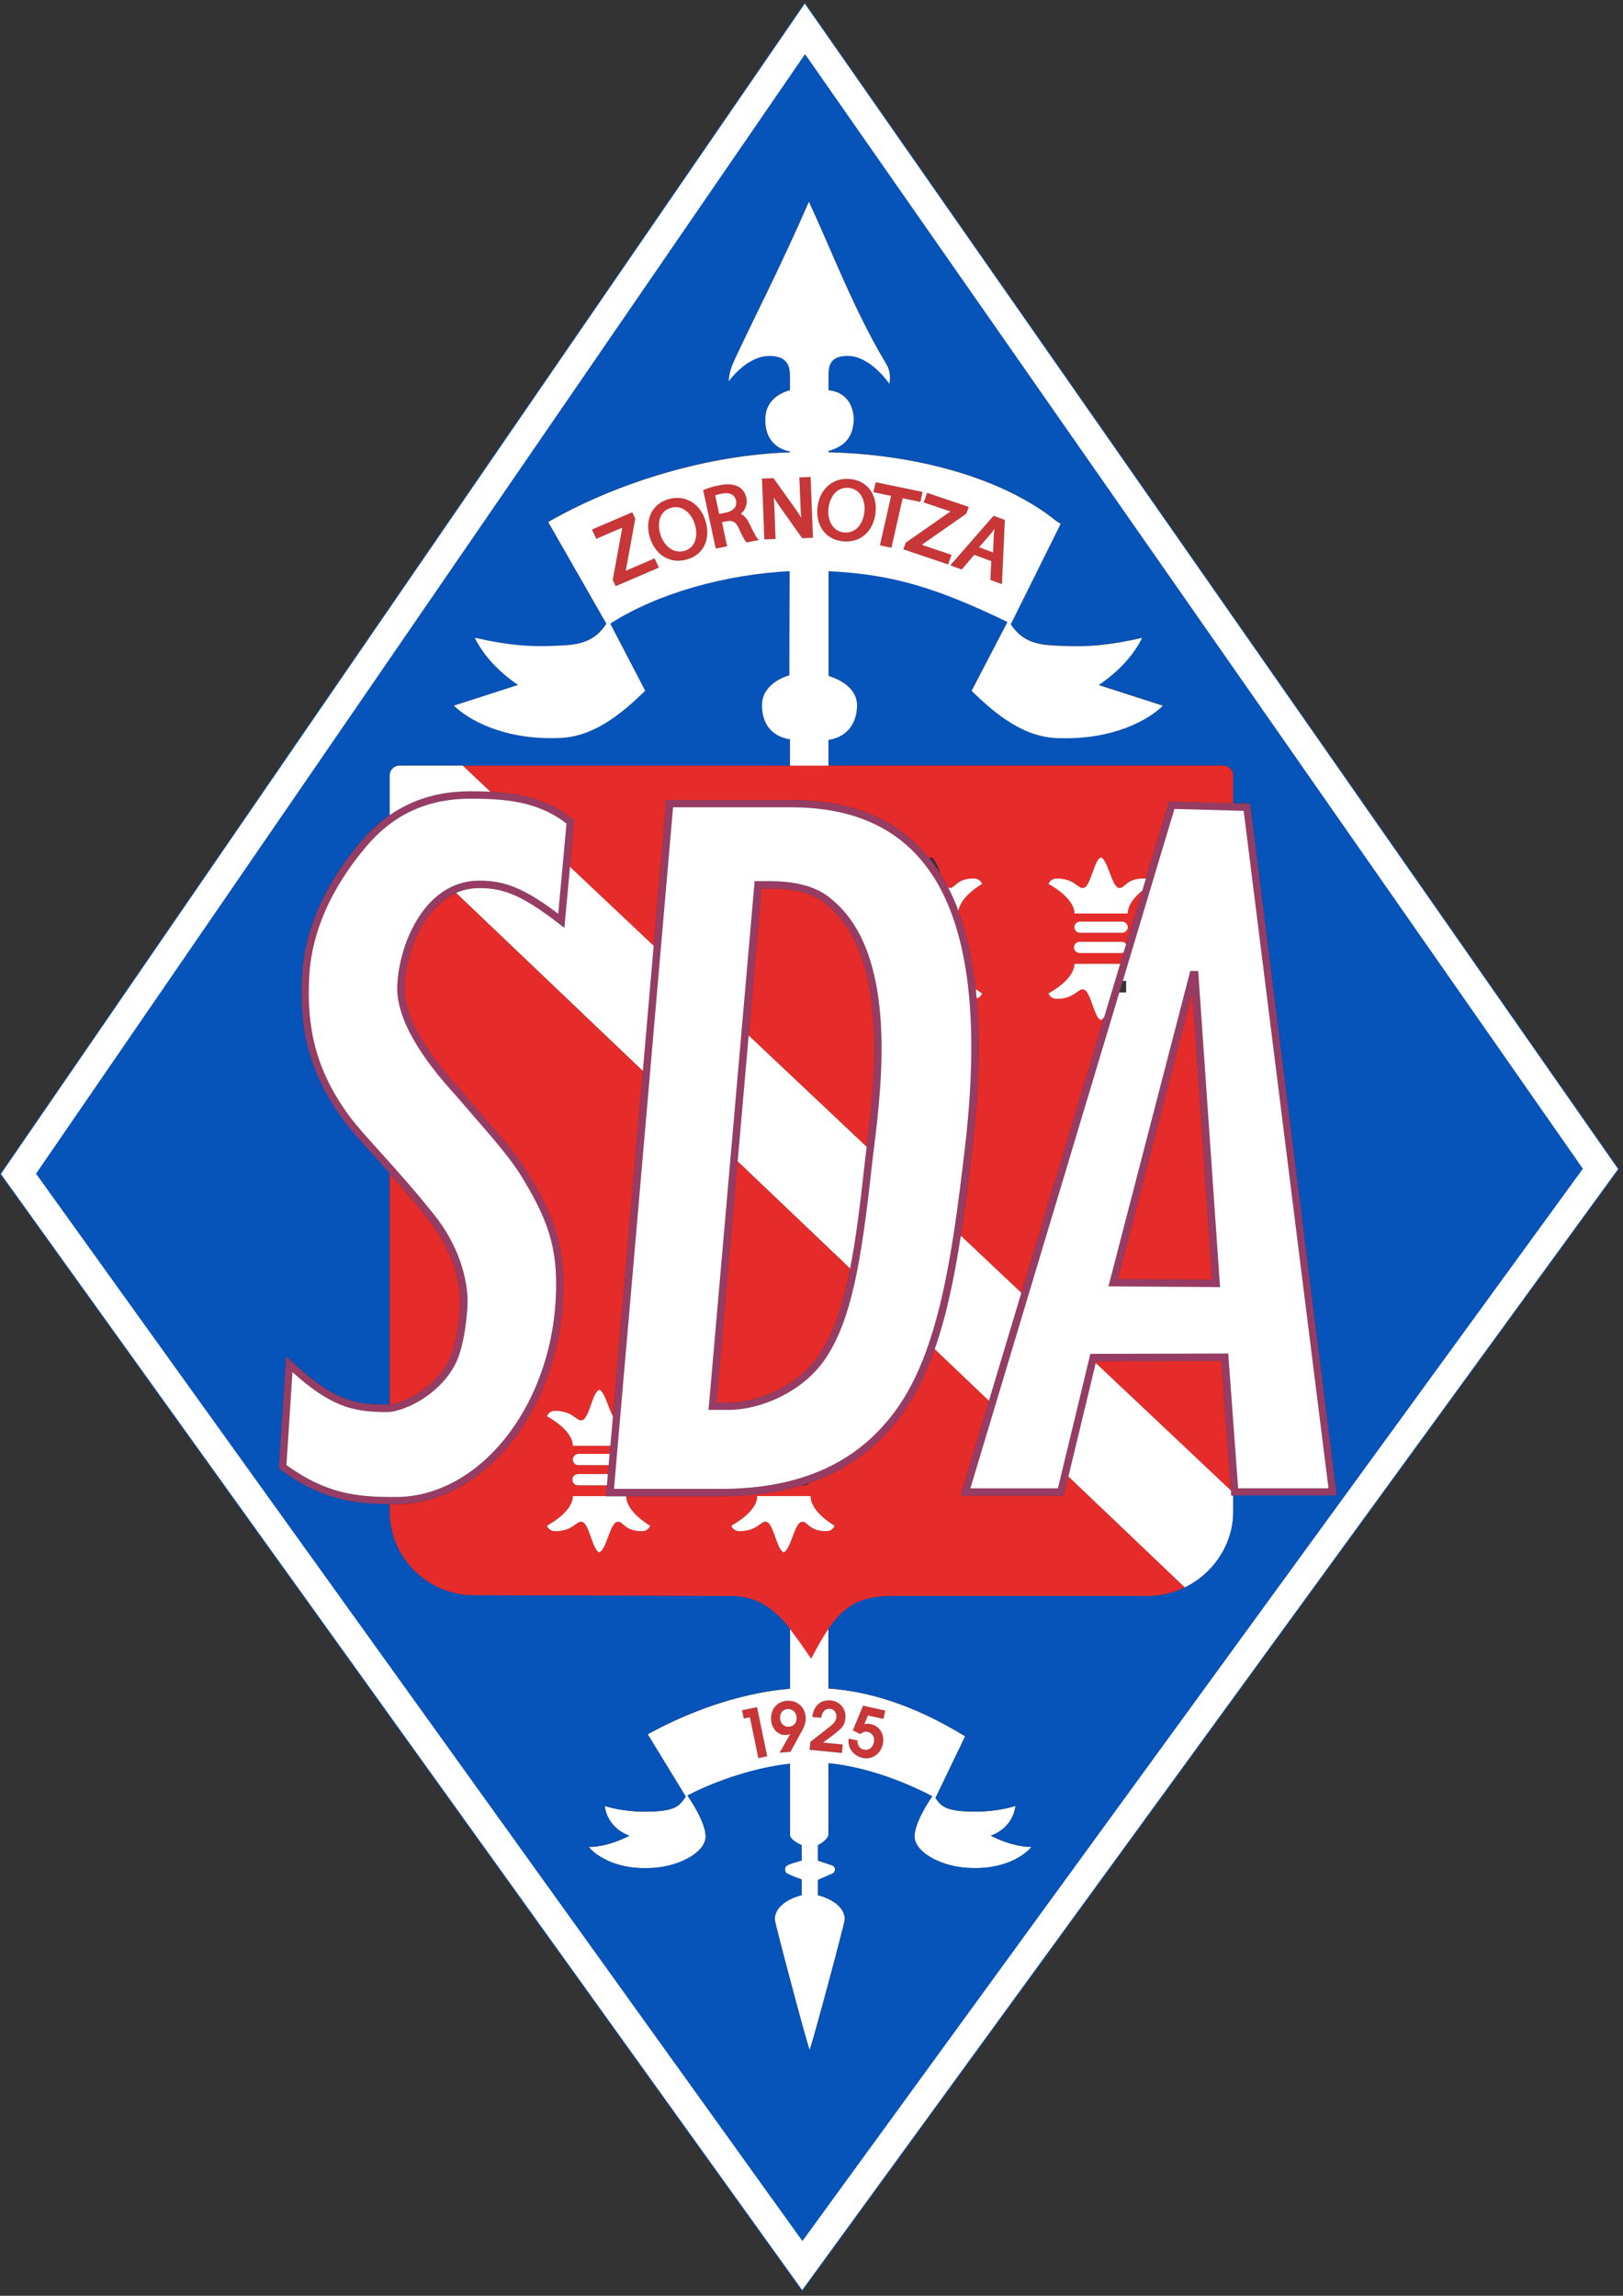 <?xml version="1.0" encoding="UTF-8"?>
<svg id="Livello_2" data-name="Livello 2" xmlns="http://www.w3.org/2000/svg" xmlns:xlink="http://www.w3.org/1999/xlink" viewBox="0 0 349.92 494.88">
  <rect x="0" y="0" width="349.92" height="494.88" fill="#333333" stroke="none"/>
  <defs>
    <style>
      .cls-1 {
        fill: #0653b9;
      }

      .cls-1, .cls-2, .cls-3, .cls-4, .cls-5, .cls-6 {
        stroke-width: 0px;
      }

      .cls-1, .cls-3, .cls-4, .cls-5, .cls-6 {
        fill-rule: evenodd;
      }

      .cls-7 {
        stroke: #0653b9;
      }

      .cls-7, .cls-2, .cls-8 {
        fill: none;
      }

      .cls-7, .cls-8 {
        stroke-width: .16px;
      }

      .cls-3 {
        fill: #963c65;
      }

      .cls-4 {
        fill: #fff;
      }

      .cls-9 {
        clip-path: url(#clippath);
      }

      .cls-5 {
        fill: #c83637;
      }

      .cls-6 {
        fill: #e52c2a;
      }

      .cls-8 {
        stroke: #1b1918;
      }
    </style>
    <clipPath id="clippath">
      <rect class="cls-2" width="349.92" height="494.88"/>
    </clipPath>
  </defs>
  <g id="Livello_1-2" data-name="Livello 1">
    <g>
      <path class="cls-4" d="m176.14,4.41l171.52,245.74,1.3,1.85-1.33,1.83-172.09,236.39-2.59,3.55-2.56-3.56L1.41,254.89l-1.31-1.82,1.26-1.83L170.91,4.44l2.6-3.79,2.63,3.77Zm165.02,247.52L173.57,11.81,7.87,253l165.13,229.94,168.17-231.01Z"/>
      <g class="cls-9">
        <path class="cls-7" d="m176.14,4.41l171.52,245.74,1.3,1.85-1.33,1.83-172.09,236.4-2.59,3.55-2.56-3.56L1.41,254.89l-1.31-1.82,1.26-1.83L170.91,4.44l2.6-3.79,2.63,3.77Zm165.02,247.52L173.57,11.81,7.87,253l165.13,229.94,168.17-231.01Z"/>
      </g>
      <path class="cls-8" d="m130.73,134.42c-2.88,4.62-7.17,4.62-11.29,4.79-5.16.21-9.7-.07-17.1-1.74,1.98,3.94,5.13,7.29,9.35,10.18l-13.82,4.45c2.89,2.9,10.46,7.34,22.16,7,7.5,0,13.62-4.85,19.08-10.21l-7.54-14.46c10.27-6.58,24.81-10.59,38.68-11.31l-.07,22.45c-3.59,1.09-5.9,3.43-5.9,6.41,0,3.43,1.55,6.67,6.04,7.39v5.68s8.3,0,8.3,0v-5.55c4.49-.72,6.16-4.09,6.16-7.52,0-2.97-2.56-5.19-6.14-6.28v-22.57c14.2.67,23.7,3.8,38.57,10.94l-7.73,14.84c5.46,5.36,11.58,10.21,19.08,10.21,11.7.34,19.27-4.1,22.16-7l-13.82-4.45c4.23-2.89,7.38-6.24,9.36-10.18-7.41,1.68-11.94,1.96-17.11,1.74-4.15-.17-8.46-.16-11.34-4.87l.18.09,10.71-21.57-.87-.5c-11.66-9.44-30.42-14.44-49.2-14.89v-.28c2.93-.84,5.3-2.47,5.44-6.75-.05-3.67-2.12-6.04-5.44-6.35v-2.7c0-2.05-.09-4.7,4.13-4.7,4.95,0,8.96,5.98,8.96,5.98,0,0,.65-2.12-.67-4.3-6.97-11.57-11.85-24.68-16.66-34.92-5.93,13.76-12.82,27.05-16.24,34.57-1.01,2.22-1.05,4.16-1.05,4.16,0,0,3.84-5.48,8.78-5.48,4.22,0,4.44,2.56,4.44,4.62v2.76c-2.92.73-5.36,2.82-5.32,6.36-.04,3.89,2.09,6.22,5.32,6.84v.19c-17.62.54-37.18,6.43-52.15,15.03l12.56,21.94Zm-.35,254.87s3.47,1.25,8.74,1.24c6.95,0,7.43-1.47,8.76-3.29l-.05.03-8.2-13.42c10.97-6.02,21.89-9.12,30.7-9.82v-18.79h8.31s0,18.75,0,18.75c8.1.56,17.88,3.21,29.48,10.3l-6.4,13.31c1.17,1.65,2.02,2.93,8.5,2.93,5.27,0,8.74-1.24,8.74-1.24-.62,5.04-5.3,6.43-5.3,6.43,0,0,4.36,2.42,8.77,2.42,0,0-4.06,5.39-14.5,4.48-5.31-.47-10.73-3.37-10.73-6.74,0-2.9,2.98-7.45,3.81-8.65-4.43-2.3-13.16-6.22-22.36-7.11v15.28c0,.93-1.34,1.93-2.29,2.38v3.3l3.14,1.06c.33.11.57.46.55.93-.01.38-.26.7-.55.83-1.1.47-2.09.92-3.14,1.38v3.27c2.69.67,5.81,2.4,5.81,5.21,0,.79-6.79,26.08-7.59,28.2-.8-2.12-7.53-27.42-7.53-28.2,0-2.81,3.12-4.54,5.8-5.21v-3.38c-1.05-.38-2.27-.82-3.14-1.28-.31-.16-.45-.59-.45-.94,0-.31.18-.67.45-.81.98-.51,2.1-.75,3.14-1.06v-3.3c-.96-.45-2.51-1.28-2.51-2.21v-15.35c-9.29,1.04-17.9,4.65-22.1,6.85.62.89,3.92,5.77,3.92,8.82,0,3.37-5.42,6.27-10.73,6.74-10.44.91-14.5-4.48-14.5-4.48,4.41,0,8.77-2.42,8.77-2.42,0,0-4.68-1.39-5.3-6.43h0Z"/>
      <path class="cls-5" d="m134.19,113.72l-5.61,2.41-.94-1.98,8.67-3.72.65,1.38-2.05,11.23,6.21-2.67.94,1.98-9.31,4-.64-1.34,2.07-11.28Zm13.74,6.91c-3.72.98-6.79-1.29-7.83-4.83-1.07-3.65.35-7.24,4.18-8.25,3.74-.98,6.8,1.23,7.85,4.81,1.09,3.71-.3,7.24-4.17,8.26h-.03Zm-.51-2.09c2.48-.66,2.85-3.27,2.21-5.42-.63-2.13-2.43-4.11-4.84-3.48-2.5.66-2.86,3.27-2.23,5.45.62,2.11,2.46,4.09,4.82,3.46h.03Zm12.29-7.77c.84.4,1.43,1.19,1.85,2.05.32.66.64,1.33.98,1.99.17.32.39.76.62,1.04l.45.55-2.61.52-.16-.17c-.5-.54-1.2-2.13-1.51-2.82-.58-1.27-1.16-1.82-2.57-1.6l-1.1.21,1.12,5.21-2.46.48-2.71-12.59.33-.14c.97-.4,2.1-.7,3.13-.9,1.37-.27,2.9-.38,4.16.32.89.5,1.47,1.38,1.69,2.37.29,1.37-.22,2.62-1.22,3.48h0Zm-4.48-.24l1.25-.25c1.19-.23,2.3-.98,2.01-2.33-.31-1.45-1.62-1.58-2.88-1.33-.35.07-.79.17-1.16.3l.77,3.61Zm17.53,1.06c-.09-1.04-.15-2.08-.18-3.13l-.22-5.57,2.41-.08.51,13.1-2.33.08-4.44-6.27c-.57-.81-1.14-1.64-1.67-2.5.07,1.1.12,2.19.16,3.3l.22,5.66-2.41.08-.51-13.1,2.48-.08,4.46,6.25c.53.74,1.05,1.5,1.52,2.27h0Zm9.06,5.09c-3.83-.32-5.9-3.43-5.58-7.12.34-3.78,3.02-6.64,6.94-6.32,3.86.31,5.94,3.38,5.61,7.1-.34,3.86-2.96,6.67-6.94,6.35h-.04Zm.27-2.12c2.54.2,3.89-2.11,4.09-4.36.2-2.21-.77-4.63-3.25-4.83-2.57-.21-3.91,2.1-4.11,4.38-.2,2.19.8,4.62,3.27,4.82h0Zm10.05-7.67l-3.81-.79.48-2.15,10.12,2.09-.48,2.15-3.83-.79-2.41,10.66-2.47-.51,2.41-10.67Zm12.8,3.35l-5.79-1.96.76-2.05,8.97,3.03-.53,1.45-9.61,6.72,6.42,2.17-.75,2.05-9.64-3.25.52-1.41,9.65-6.74Zm5.12,9.36l-2.71,3.16-2.45-.9,9.32-10.67,2.43.89-.62,13.84-2.49-.91.19-4.07-3.67-1.34Zm3.85-.82l.13-3.16c.02-.29.04-.57.07-.86-.18.24-.37.47-.56.7l-2.11,2.42,2.47.9Z"/>
      <path class="cls-5" d="m132.56,124.95l2.18-11.86-.02-.05-5.93,2.55-.57-1.22,7.88-3.38.42.88-2.16,11.82.02.05,6.54-2.81.57,1.21-8.53,3.66-.4-.85Z"/>
      <path class="cls-5" d="m147.82,120.23c-3.28.86-6.26-.96-7.32-4.54-1.1-3.75.59-6.85,3.89-7.72,3.39-.89,6.3,1.01,7.33,4.52,1.19,4.05-.75,6.91-3.88,7.73h-.02Zm-.29-1.27c2.53-.66,3.3-3.27,2.51-5.95-.7-2.35-2.7-4.47-5.36-3.77-2.66.7-3.28,3.42-2.52,5.98.74,2.49,2.84,4.41,5.35,3.75h.02Z"/>
      <path class="cls-5" d="m152.1,105.91c.79-.32,1.96-.66,3.05-.88,1.74-.34,2.94-.24,3.87.28.73.39,1.27,1.14,1.48,2.09.34,1.57-.5,2.83-1.71,3.51v.05c1.03.13,1.79.87,2.38,2.06.77,1.59,1.32,2.69,1.66,3.11l-1.68.33c-.28-.3-.78-1.28-1.44-2.71-.73-1.58-1.55-2.07-3.04-1.84l-1.53.3,1.12,5.2-1.62.32-2.54-11.83Zm2.79,5.13l1.66-.32c1.73-.34,2.64-1.47,2.34-2.84-.33-1.55-1.65-2-3.37-1.66-.79.15-1.31.33-1.57.46l.94,4.36Z"/>
      <path class="cls-5" d="m165.21,115.82l-.48-12.25,1.82-.06,4.33,6.06c.99,1.41,1.8,2.66,2.44,3.91l.05-.02c-.21-1.63-.31-3.12-.38-5.01l-.2-5.14,1.56-.05.48,12.25-1.68.05-4.31-6.08c-.95-1.34-1.86-2.71-2.53-4.01l-.06.02c.15,1.54.23,3.01.31,5.05l.2,5.23-1.56.05Z"/>
      <path class="cls-5" d="m181.86,116.27c-3.4-.27-5.53-2.96-5.2-6.66.34-3.88,3.07-6.22,6.48-5.94,3.51.28,5.54,3.02,5.23,6.65-.37,4.19-3.24,6.22-6.49,5.96h-.02Zm.19-1.28c2.62.21,4.3-1.97,4.54-4.75.21-2.43-.89-5.07-3.64-5.29-2.75-.22-4.33,2.12-4.57,4.76-.22,2.57,1.05,5.07,3.64,5.28h.02Z"/>
      <path class="cls-5" d="m192.64,106.56l-3.81-.79.3-1.32,9.28,1.92-.3,1.32-3.83-.79-2.41,10.67-1.64-.34,2.42-10.67Z"/>
      <path class="cls-5" d="m195.63,117.25l10.18-7.11.02-.05-6.14-2.07.47-1.25,8.16,2.76-.34.91-10.13,7.09-.02.05,6.77,2.29-.46,1.25-8.83-2.98.32-.88Z"/>
      <path class="cls-5" d="m209.92,119.09l-2.71,3.15-1.59-.58,8.72-9.98,1.86.68-.58,12.95-1.65-.6.19-4.07-4.23-1.55Zm4.39.27l.15-3.73c.06-.84.16-1.59.25-2.31l-.06-.02c-.43.61-.91,1.25-1.43,1.86l-2.52,2.89,3.6,1.31Z"/>
      <path class="cls-3" d="m120.53,199.12c-3.79-2.91-6.71-4.84-9.37-6.04-2.6-1.17-4.98-1.64-7.69-1.64h0c-4.61-.06-8.2,2.3-10.81,5.67-3.47,4.47-5.23,10.67-5.4,15.48-.11,3.31,1.16,6.97,3.32,10.77,2.21,3.86,5.33,7.84,8.87,11.71h.02c.93,1.09,1.84,2.14,2.72,3.15,4.98,5.74,9.08,10.45,11.28,14.01,2.96,4.8,5.09,8.83,6.42,13.12,1.33,4.31,1.83,8.86,1.51,14.69-.63,12.31-5.02,23.42-11.59,31.41-6.62,8.05-15.46,12.97-24.94,12.83-4,0-7.8-.17-11.78-1.19-3.98-1.02-8.09-2.89-12.65-6.28l-.35-.26.03-.43,1.44-22.12.11-1.68,1.23,1.15c4.49,4.19,7.86,6.52,10.98,7.8,3.09,1.26,6.01,1.5,9.57,1.5,1.71,0,4.75-1.07,7.65-3.14,2.22-1.58,4.34-3.74,5.69-6.43.65-1.29,1.15-3.02,1.52-4.84.49-2.39.77-4.93.87-6.89.15-2.69-.36-5.99-1.62-9.44-1.12-3.06-2.83-6.23-5.21-9.18h0c-4.46-5.59-8.48-10.04-11.75-13.67-2.84-3.14-5.13-5.68-6.69-7.82-3.74-5.14-6.1-10.09-7.45-15.16-1.35-5.07-1.69-10.25-1.38-15.85.29-5.26,1.63-10.19,3.62-14.7,2.36-5.37,5.62-10.16,9.07-14.22,3.21-3.78,6.8-6.5,10.75-8.27,3.95-1.77,8.26-2.6,12.89-2.6,3.46,0,7.26.11,11.06.9,3.83.8,7.63,2.31,11.02,5.13l.32.27-.04.41-1.95,21.28-.13,1.44-1.15-.88Zm-8.72-7.49c2.5,1.12,5.2,2.85,8.55,5.36l1.78-19.43c-3.08-2.46-6.52-3.8-10-4.53-3.64-.76-7.35-.86-10.74-.86-4.42,0-8.5.78-12.24,2.45-3.74,1.67-7.14,4.25-10.19,7.85-3.36,3.96-6.53,8.62-8.82,13.83-1.91,4.36-3.21,9.1-3.48,14.15-.3,5.44.03,10.47,1.33,15.36,1.3,4.89,3.58,9.67,7.2,14.63,1.5,2.07,3.77,4.57,6.58,7.69,3.31,3.67,7.38,8.16,11.82,13.74,2.49,3.09,4.29,6.42,5.47,9.63,1.34,3.66,1.87,7.18,1.71,10.07-.11,2.02-.39,4.65-.9,7.13-.4,1.95-.94,3.81-1.66,5.24-1.48,2.95-3.78,5.3-6.19,7.01-3.18,2.27-6.6,3.44-8.57,3.44-3.74,0-6.82-.26-10.17-1.63-3.01-1.23-6.2-3.35-10.24-6.98l-1.3,20.04c4.25,3.09,8.07,4.81,11.75,5.76,3.79.97,7.49,1.13,11.39,1.13h0c8.98.14,17.38-4.55,23.7-12.25,6.36-7.75,10.61-18.52,11.23-30.49.3-5.64-.17-10.02-1.45-14.14-1.28-4.14-3.36-8.06-6.25-12.75-2.13-3.45-6.19-8.12-11.13-13.81-.88-1.02-1.79-2.06-2.72-3.14-3.62-3.96-6.82-8.02-9.07-11.98-2.31-4.03-3.66-7.97-3.53-11.61.18-5.08,2.05-11.66,5.73-16.4,2.9-3.73,6.9-6.35,12.08-6.29h0c2.94,0,5.5.5,8.34,1.78h0Z"/>
      <path class="cls-3" d="m144.39,172.45h26.16c16.55,0,27.78,6.6,34.14,19.39,6.3,12.65,7.78,31.37,4.93,55.78-1.38,11.87-2.82,22.89-5.06,32.57-2.26,9.73-5.35,18.11-10.04,24.62-4.71,6.54-10.55,10.98-17.21,13.78-6.63,2.79-14.04,3.96-21.92,3.96h-24.75l.08-.87,12.87-148.51.06-.73h.73Zm26.16,1.59h-25.43l-12.74,146.92h23.01c7.69,0,14.9-1.13,21.31-3.83,6.39-2.69,12-6.96,16.53-13.25,4.55-6.32,7.56-14.5,9.78-24.05,2.23-9.6,3.65-20.57,5.03-32.4,2.81-24.1,1.37-42.52-4.78-54.89-6.08-12.21-16.83-18.51-32.72-18.51h0Zm-6.38,17.51l-9.66,110.77h1.95c3.54.11,7.79-.89,11.71-2.95,3.43-1.8,6.6-4.42,8.77-7.8,2.52-3.93,4.32-8.83,5.77-15.34,1.46-6.56,2.57-14.76,3.7-25.24.12-1.16.27-2.35.44-3.69,1.67-13.57,5.1-41.36-8.72-52.36l-.02-.02c-1.63-1.4-3.68-2.24-5.78-2.74-2.14-.5-4.35-.64-6.26-.64h-1.89Zm-11.33,111.5l9.8-112.36.07-.73h3.35c2,0,4.33.15,6.62.69,2.32.54,4.59,1.48,6.43,3.06,14.52,11.55,11.02,39.94,9.31,53.8-.18,1.43-.33,2.7-.44,3.66-1.14,10.52-2.25,18.77-3.73,25.41-1.49,6.69-3.36,11.76-5.99,15.85-2.33,3.64-5.7,6.43-9.37,8.36-4.14,2.18-8.67,3.24-12.47,3.12h0s-3.67,0-3.67,0l.07-.87Z"/>
      <path class="cls-3" d="m287.33,322.42h-21.87l-.05-.74-2.08-28.32-26.99.07-6.85,28.38-.15.61h-22.27l.31-1.02,44.48-148.06.18-.58.61.02,16.22.43.68.02.09.68,18.49,147.62.11.89h-.9Zm-20.39-1.59h19.49l-18.29-146.05-14.93-.4-44,146.45h18.88l6.85-28.38.14-.61h.63l28.36-.07h.74s.05.74.05.74l2.08,28.32Zm-5.6-44.98l-4.28-61.88-16.02,61.75,20.3.13Zm-2.95-65.79l4.6,66.54.06.85h-.86s-22.18-.15-22.18-.15h-1.02s.25-.99.25-.99l17.23-66.4.15-.6h1.71l.05.74Z"/>
      <path class="cls-4" d="m112.11,253.07c-2.13-3.45-6.19-8.12-11.13-13.81l-2.72-3.14c-3.62-3.96-6.82-8.02-9.07-11.98-2.31-4.03-3.66-7.97-3.53-11.61.18-5.08,2.05-11.66,5.73-16.4,2.9-3.73,6.9-6.35,12.08-6.29h0c2.94,0,5.5.5,8.34,1.78,2.5,1.12,5.2,2.85,8.55,5.36l1.78-19.43c-3.08-2.46-6.52-3.8-10-4.53-3.64-.76-7.35-.86-10.74-.86-4.42,0-8.5.78-12.24,2.45-3.74,1.67-7.14,4.25-10.19,7.85-3.36,3.96-6.53,8.62-8.82,13.83-1.91,4.36-3.21,9.1-3.48,14.15-.3,5.44.03,10.47,1.33,15.36,1.3,4.89,3.58,9.67,7.2,14.63,1.5,2.07,3.77,4.57,6.58,7.69,3.31,3.67,7.38,8.16,11.82,13.74,2.49,3.09,4.29,6.42,5.47,9.63,1.34,3.66,1.87,7.18,1.71,10.07-.11,2.02-.39,4.65-.9,7.13-.4,1.95-.94,3.81-1.66,5.24-1.48,2.95-3.78,5.3-6.19,7.01-3.18,2.27-6.6,3.44-8.57,3.44-3.74,0-6.82-.26-10.17-1.63-3.01-1.23-6.2-3.35-10.24-6.98l-1.3,20.04c4.25,3.09,8.07,4.81,11.75,5.76,3.79.97,7.49,1.13,11.39,1.13h0c8.98.14,17.38-4.55,23.7-12.25,6.36-7.75,10.61-18.52,11.23-30.49.3-5.64-.17-10.02-1.45-14.14-1.28-4.14-3.36-8.06-6.25-12.75h0Z"/>
      <path class="cls-4" d="m241.32,213.94l-32.11,106.89h18.88l6.85-28.38.14-.61h.63l28.36-.07h.74s.05.74.05.74l2.08,28.32h19.49l-18.29-146.05-14.93-.4-11.13,37.06h.72v2.5h-1.48Zm-2.08,62.37l17.23-66.4.15-.6h1.71l.05.74,4.6,66.54.06.85h-.86s-22.18-.15-22.18-.15h-1.02s.25-.99.25-.99Z"/>
      <path class="cls-4" d="m152.84,303.04l9.8-112.36.07-.73h3.35c2,0,4.33.15,6.62.69,2.32.54,4.59,1.48,6.43,3.06,14.52,11.55,11.02,39.94,9.31,53.8-.18,1.43-.33,2.7-.44,3.66-1.14,10.52-2.25,18.77-3.73,25.41-1.49,6.69-3.36,11.76-5.99,15.85-2.33,3.64-5.7,6.43-9.37,8.36-4.14,2.18-8.67,3.24-12.47,3.13h-3.67l.07-.87Zm2.55,17.91c7.69,0,14.9-1.13,21.31-3.83,6.39-2.69,12-6.96,16.53-13.25,4.55-6.32,7.56-14.5,9.78-24.05,2.23-9.6,3.65-20.57,5.03-32.4,2.81-24.1,1.37-42.52-4.78-54.89-6.08-12.21-16.83-18.51-32.72-18.51h-25.43l-12.74,146.92h23.01Z"/>
      <path class="cls-4" d="m132.15,305.23c-.96-1.66-1.69-5.12-2.89-5.69-1.54.32-2.25,6.34-3.78,6.57-1.15.35-1.84-2.02-5.8-2.02-1.4,0-1.79,1.21-1.79,1.21,0,0,5.6,2.89,5.6,6.37h8.11l.56-6.45Z"/>
      <path class="cls-4" d="m131.44,313.39h-6.73c-.68,0-1.23.55-1.23,1.23s.55,1.23,1.23,1.23h6.51l.21-2.46Z"/>
      <path class="cls-4" d="m131.06,317.74h-6.45c-.68,0-1.23.55-1.23,1.23s.55,1.23,1.23,1.23h6.24l.21-2.46Z"/>
      <path class="cls-4" d="m130.65,322.5h-7.16c0,3.49-5.6,6.37-5.6,6.37,0,0,.4,1.22,1.79,1.22,3.95,0,4.65-2.36,5.8-2.01,1.53.23,2.25,6.25,3.78,6.57,1.54-.74,2.31-6.22,3.78-6.57,1.32-.31,1.42,2.01,5.38,2.01,1.39,0,1.79-1.22,1.79-1.22,0,0-5.12-2.86-5.17-6.32h-4.39v-.05Z"/>
      <path class="cls-4" d="m163.24,322.5c0,3.49-5.6,6.37-5.6,6.37,0,0,.4,1.22,1.79,1.22,3.96,0,4.65-2.36,5.8-2.01,1.53.23,2.25,6.25,3.78,6.57,1.54-.74,2.31-6.22,3.79-6.57,1.32-.31,1.42,2.01,5.38,2.01,1.39,0,1.79-1.22,1.79-1.22,0,0-5.18-2.89-5.18-6.37h-11.55Z"/>
      <path class="cls-4" d="m210.58,215.25c.92-.27,1.2-1.13,1.2-1.13,0,0-.61-.34-1.4-.92.07.68.14,1.36.2,2.05h0Z"/>
      <path class="cls-4" d="m206.65,196.37c.5-3.23,5.13-5.82,5.13-5.82,0,0-.4-1.22-1.79-1.22-3.96,0-4.05,2.32-5.38,2.02-.07-.02-.14-.05-.21-.09.1.19.2.38.29.57.72,1.43,1.37,2.95,1.96,4.53h0Z"/>
      <path class="cls-4" d="m226.03,190.56s5.6,2.89,5.6,6.37h11.55c0-1.96,1.64-3.73,3.08-4.91l.79-2.62c-.14-.03-.31-.05-.48-.05-3.96,0-4.05,2.32-5.37,2.02-1.48-.35-2.25-5.83-3.79-6.57-1.54.32-2.25,6.34-3.78,6.57-1.15.35-1.84-2.02-5.8-2.02-1.39,0-1.79,1.22-1.79,1.22h0Z"/>
      <path class="cls-4" d="m241.94,198.64h-9.09c-.68,0-1.23.55-1.23,1.23s.55,1.23,1.23,1.23h9.09c.68,0,1.23-.55,1.23-1.23s-.55-1.23-1.23-1.23h0Z"/>
      <path class="cls-4" d="m241.83,202.99h-9.08c-.68,0-1.23.55-1.23,1.23s.55,1.23,1.23,1.23h9.08c.14,0,.27-.02.4-.07l.58-1.92c-.23-.29-.58-.48-.98-.48h0Z"/>
      <path class="cls-4" d="m241.52,207.75h-9.9c0,3.49-5.6,6.37-5.6,6.37,0,0,.4,1.22,1.79,1.22,3.96,0,4.65-2.36,5.8-2.01,1.53.23,2.24,6.25,3.78,6.57.24-.12.47-.35.68-.67l3.44-11.47Z"/>
      <path class="cls-4" d="m88.51,173.17c3.95-1.77,8.26-2.6,12.89-2.6,1.41,0,2.86.02,4.36.09l-5.96-5.62h-13.69c-1.17,0-2.12.96-2.12,2.13v8.56c1.45-1.01,2.96-1.86,4.53-2.56h0Z"/>
      <path class="cls-4" d="m120.53,199.12c-3.79-2.91-6.71-4.84-9.37-6.04-2.6-1.17-4.98-1.64-7.69-1.64h0c-1.88-.02-3.59.35-5.14,1.04l40.27,38.38,2.34-27.01-18.05-17.03-1.08,11.75-.13,1.44-1.15-.88Z"/>
      <path class="cls-4" d="m161.41,223.17l-2.37,27.18,24.25,23.11c1.18-6.06,2.14-13.41,3.12-22.46.12-1.16.27-2.35.44-3.69,0-.04,0-.08.01-.12l-25.45-24.01Z"/>
      <path class="cls-4" d="m204.56,280.19c-.87,3.76-1.87,7.32-3.04,10.65l11.69,11.14,7-23.32-13.05-12.31c-.75,4.86-1.6,9.49-2.61,13.85h0Z"/>
      <path class="cls-4" d="m236.25,293.78l-5.91,24.51,25.12,23.94c6.11-2.98,10.44-9.26,10.44-16.39v-3.42h-.44l-.05-.74-.03-.42-29.13-27.48Z"/>
      <path class="cls-6" d="m99.18,281.48c.15-2.69-.36-5.99-1.62-9.44-1.12-3.06-2.83-6.23-5.21-9.18h0c-3.02-3.79-5.84-7.06-8.36-9.9v49.8c1.76-.19,4.49-1.25,7.11-3.11,2.22-1.58,4.34-3.74,5.69-6.43.65-1.29,1.15-3.02,1.53-4.84.49-2.39.76-4.93.87-6.89h0Z"/>
      <path class="cls-6" d="m109.8,311.46c-6.62,8.05-15.46,12.97-24.94,12.83h0c-.3,0-.59,0-.88,0v1.55c0,9.94,8.13,18.04,18.07,18.07l55.56.16c8.35.02,12.21,6.1,17.3,13.5,5.63-11.01,9.23-13.5,17.86-13.5h54.77c2.81,0,5.5-.66,7.91-1.84l-25.12-23.94-.85,3.52-.15.61h-22.27l.31-1.02,5.84-19.42-11.69-11.14c-1.85,5.28-4.12,9.98-7,13.97-4.71,6.54-10.55,10.98-17.21,13.78-.94.4-1.89.76-2.86,1.09-.22.32-.59.52-1,.52h-.62c-5.43,1.64-11.29,2.35-17.44,2.35h-20.36c.05,3.46,5.17,6.32,5.17,6.32,0,0-.4,1.22-1.79,1.22-3.96,0-4.05-2.33-5.38-2.01-1.47.34-2.25,5.83-3.78,6.57-1.54-.32-2.25-6.34-3.78-6.57-1.15-.35-1.84,2.01-5.8,2.01-1.4,0-1.79-1.22-1.79-1.22,0,0,5.6-2.89,5.6-6.37h7.16l.08-.81.12-1.48h-6.24c-.68,0-1.23-.55-1.23-1.23s.55-1.23,1.23-1.23h6.45l.17-1.89h-6.51c-.68,0-1.23-.55-1.23-1.23s.55-1.23,1.23-1.23h6.73l.15-1.71h-8.11c0-3.48-5.6-6.37-5.6-6.37,0,0,.4-1.21,1.79-1.21,3.95,0,4.65,2.36,5.8,2.02,1.53-.23,2.25-6.25,3.78-6.57,1.2.57,1.93,4.03,2.89,5.69l6.45-74.36-40.27-38.38c-2.24,1-4.13,2.64-5.68,4.63-3.47,4.46-5.23,10.67-5.4,15.48-.11,3.31,1.16,6.97,3.32,10.77,2.21,3.86,5.33,7.84,8.87,11.71h.02s2.72,3.15,2.72,3.15c4.98,5.74,9.08,10.45,11.28,14.01,2.96,4.8,5.09,8.83,6.42,13.12,1.33,4.31,1.83,8.86,1.51,14.69-.63,12.31-5.02,23.42-11.59,31.41h0Zm49.62,18.62c-1.39,0-1.79-1.22-1.79-1.22,0,0,5.6-2.89,5.6-6.37h11.55c0,3.49,5.18,6.37,5.18,6.37,0,0-.4,1.22-1.79,1.22-3.96,0-4.05-2.33-5.38-2.01-1.48.34-2.25,5.83-3.79,6.57-1.53-.32-2.25-6.34-3.78-6.57-1.15-.35-1.84,2.01-5.8,2.01h0Z"/>
      <path class="cls-6" d="m209.62,247.62c-.76,6.53-1.53,12.8-2.45,18.73l13.05,12.31,17.86-59.44c-.21.32-.44.55-.68.67-1.54-.32-2.25-6.34-3.78-6.57-1.15-.35-1.84,2.01-5.8,2.01-1.39,0-1.79-1.22-1.79-1.22,0,0,5.6-2.89,5.6-6.37h9.9l.71-2.36c-.13.04-.26.07-.4.07h-9.08c-.68,0-1.23-.55-1.23-1.23s.55-1.23,1.23-1.23h9.08c.4,0,.75.19.98.48l3.44-11.45c-1.43,1.18-3.08,2.95-3.08,4.91h-11.55c0-3.48-5.6-6.37-5.6-6.37,0,0,.4-1.22,1.79-1.22,3.96,0,4.65,2.36,5.8,2.02,1.53-.23,2.24-6.25,3.78-6.57,1.54.74,2.31,6.22,3.79,6.57,1.32.31,1.41-2.02,5.37-2.02.18,0,.34.02.48.05l4.82-16.05.18-.58.61.02,13.25.35v-5.96c0-1.17-.96-2.13-2.12-2.13H99.8l5.96,5.62c2.19.11,4.45.34,6.7.81,3.83.8,7.63,2.31,11.02,5.13l.32.27-.04.41-.88,9.54,18.05,17.03,2.66-30.68.06-.73h26.89c13.32,0,23.18,4.26,29.84,12.6.14-.14.29-.23.44-.26.83.4,1.44,2.19,2.06,3.8.53.86,1.03,1.75,1.51,2.68.07.04.14.07.21.09,1.33.31,1.42-2.02,5.38-2.02,1.39,0,1.79,1.22,1.79,1.22,0,0-4.64,2.59-5.13,5.82,1.81,4.88,3.05,10.5,3.74,16.83.79.58,1.4.92,1.4.92,0,0-.28.86-1.2,1.13.81,9.33.47,20.14-.96,32.37h0Zm32.32-46.52h-9.09c-.68,0-1.23-.55-1.23-1.23s.55-1.23,1.23-1.23h9.09c.68,0,1.23.55,1.23,1.23s-.55,1.23-1.23,1.23h0Z"/>
      <path class="cls-6" d="m186.86,247.18c1.68-13.61,5.04-41.28-8.73-52.24l-.02-.02c-1.63-1.4-3.68-2.24-5.78-2.74-2.14-.5-4.35-.64-6.26-.64h-1.89l-2.76,31.63,25.45,24.01Z"/>
      <path class="cls-6" d="m257.06,213.97l-16.02,61.75,20.3.13-4.28-61.88Z"/>
      <path class="cls-6" d="m263.33,293.36l-26.99.07-.09.35,29.13,27.48-2.05-27.9Z"/>
      <path class="cls-6" d="m176.93,291.57c2.52-3.93,4.32-8.83,5.77-15.34.2-.9.39-1.82.58-2.77l-24.25-23.11-4.53,51.97h1.95c3.54.11,7.79-.89,11.71-2.95,3.43-1.8,6.6-4.42,8.77-7.8h0Z"/>
      <path class="cls-5" d="m190.34,375.99c.45-2.07-.63-3.92-2.56-4.34-.49-.11-.83-.11-1.42,0l.77-1.87,3.35.73.39-1.79-4.78-1.05-2.19,5.31,1.59.82c.6-.48,1.05-.61,1.65-.48.97.21,1.54,1.19,1.3,2.27-.25,1.14-1.14,1.79-2.17,1.56-.91-.2-1.41-.91-1.37-1.98l-1.9-.41c-.32,1.97,1.07,3.74,2.95,4.15,2.05.45,3.94-.82,4.41-2.93h0Z"/>
      <path class="cls-5" d="m182.28,370.39c.19-1.98-1.18-3.64-3.17-3.84-2.07-.2-3.71,1.09-3.95,3.56l1.91.18c.13-1.28.88-2.06,1.88-1.97.89.09,1.49.88,1.4,1.84-.07.7-.49,1.29-1.45,2.04l-4.18,3.26-.16,1.71,6.97.67.17-1.82-4.24-.41,2.39-1.79c1.77-1.32,2.31-2.12,2.43-3.45h0Z"/>
      <path class="cls-5" d="m171.75,370.15c.1,1.12-.56,1.97-1.63,2.07-1.02.09-1.84-.65-1.93-1.76-.1-1.11.54-1.96,1.56-2.05,1.07-.09,1.91.63,2,1.74h0Zm1.95-.11c-.18-2.14-1.93-3.6-4.1-3.41-2.13.18-3.52,1.93-3.33,4.18.17,1.96,1.58,3.34,3.26,3.19.32-.03.52-.09.86-.25l-2.27,4.06,2.32-.2,2.45-4.48c.68-1.22.89-2.06.81-3.1h0Z"/>
      <path class="cls-5" d="m165.41,378.59l-2.19-10.6-3.24.67.37,1.79,1.33-.28,1.82,8.81,1.91-.4Z"/>
      <path class="cls-4" d="m178.6,109.73c-.21,2.31.87,4.84,3.45,5.05h.01c2.67.21,4.11-2.18,4.32-4.55.21-2.32-.84-4.85-3.44-5.06-2.69-.22-4.12,2.17-4.34,4.57h0Z"/>
      <path class="cls-4" d="m156.52,110.5c1.31-.26,2.49-1.11,2.17-2.59-.34-1.57-1.74-1.76-3.12-1.49-.42.08-.95.2-1.37.37l.85,3.99,1.46-.28Z"/>
      <path class="cls-4" d="m149.83,113.07c-.66-2.24-2.57-4.29-5.1-3.62-2.63.69-3.05,3.42-2.37,5.71.66,2.21,2.6,4.26,5.09,3.61h.02c2.61-.69,3.03-3.42,2.36-5.7h0Z"/>
      <path class="cls-4" d="m213.39,115.31l-2.31,2.66,3.03,1.11.14-3.45c.03-.54.09-1.07.16-1.61-.33.44-.67.88-1.02,1.3h0Z"/>
      <path class="cls-4" d="m170.32,364.03c-8.81.7-19.73,3.81-30.7,9.82l8.2,13.42.05-.03c-1.33,1.82-1.81,3.29-8.76,3.29-5.26,0-8.74-1.24-8.74-1.24.62,5.04,5.3,6.43,5.3,6.43,0,0-4.36,2.42-8.77,2.42,0,0,4.06,5.39,14.5,4.48,5.31-.47,10.73-3.37,10.73-6.74,0-3.05-3.3-7.93-3.92-8.82,4.19-2.2,12.81-5.8,22.1-6.85v15.35c0,.93,1.55,1.76,2.51,2.21v3.3c-1.04.31-2.16.55-3.14,1.06-.28.14-.45.5-.45.81,0,.35.14.78.45.94.87.46,2.09.89,3.14,1.28v3.38c-2.69.67-5.8,2.4-5.8,5.21,0,.79,6.73,26.08,7.53,28.2.79-2.12,7.59-27.42,7.59-28.2,0-2.81-3.12-4.54-5.81-5.21v-3.27c1.04-.46,2.04-.91,3.14-1.38.3-.12.54-.44.55-.83.02-.46-.22-.81-.55-.93l-3.14-1.06v-3.3c.96-.45,2.29-1.45,2.29-2.38v-15.28c9.21.89,17.94,4.81,22.36,7.11-.83,1.21-3.81,5.75-3.81,8.65,0,3.37,5.42,6.27,10.73,6.74,10.44.92,14.5-4.48,14.5-4.48-4.41,0-8.77-2.42-8.77-2.42,0,0,4.68-1.39,5.3-6.43,0,0-3.47,1.25-8.74,1.24-6.49,0-7.33-1.28-8.5-2.93l6.4-13.31c-11.6-7.1-21.38-9.75-29.48-10.3v-12.84c-1.19,1.72-2.4,3.84-3.72,6.42-1.59-2.32-3.07-4.5-4.59-6.42v12.88Zm-6.82,14.95l-1.82-8.81-1.33.28-.37-1.79,3.24-.67,2.19,10.6-1.91.4Zm4.61-1.17l2.27-4.06c-.34.16-.54.22-.86.25-1.68.14-3.09-1.23-3.26-3.19-.19-2.25,1.2-4,3.33-4.18,2.18-.19,3.92,1.27,4.1,3.41.09,1.04-.13,1.88-.81,3.1l-2.45,4.48-2.32.2Zm8.95-7.52l-1.91-.18c.24-2.48,1.88-3.76,3.95-3.56,2,.19,3.37,1.85,3.17,3.84-.12,1.33-.66,2.13-2.43,3.45l-2.39,1.79,4.24.41-.17,1.82-6.97-.67.16-1.71,4.18-3.26c.96-.75,1.38-1.34,1.45-2.04.09-.96-.51-1.76-1.4-1.84-1.01-.09-1.76.69-1.88,1.97h0Zm8.87,8.63c-1.88-.41-3.27-2.18-2.95-4.15l1.9.41c-.04,1.07.45,1.78,1.37,1.98,1.03.23,1.92-.42,2.17-1.56.23-1.07-.33-2.05-1.3-2.27-.6-.13-1.05,0-1.65.48l-1.59-.83,2.2-5.3,4.78,1.05-.39,1.79-3.35-.73-.77,1.87c.59-.11.94-.11,1.42,0,1.93.42,3.01,2.26,2.56,4.34-.46,2.12-2.36,3.38-4.41,2.93h0Z"/>
      <path class="cls-4" d="m169.75,368.41c-1.02.09-1.66.94-1.56,2.05.09,1.11.91,1.85,1.93,1.76,1.07-.09,1.73-.94,1.63-2.07-.09-1.11-.93-1.83-2-1.74h0Z"/>
      <path class="cls-1" d="m99.8,165.04h70.52v-5.68c-4.49-.71-6.04-3.95-6.04-7.39,0-2.97,2.3-5.31,5.9-6.41l.07-22.45c-13.87.73-28.41,4.73-38.68,11.31l7.54,14.46c-5.46,5.36-11.58,10.21-19.08,10.21-11.7.34-19.27-4.1-22.16-7l13.82-4.45c-4.22-2.89-7.38-6.24-9.35-10.18,7.4,1.68,11.94,1.96,17.1,1.74,4.13-.17,8.41-.16,11.29-4.78l-12.56-21.94c14.98-8.59,34.54-14.49,52.15-15.03v-.19c-3.23-.62-5.36-2.94-5.32-6.84-.04-3.54,2.4-5.64,5.32-6.36v-2.77c0-2.06-.22-4.62-4.44-4.62-4.95,0-8.78,5.48-8.78,5.48,0,0,.04-1.94,1.05-4.16,3.42-7.52,10.31-20.81,16.24-34.57,4.81,10.25,9.69,23.35,16.66,34.92,1.32,2.18.67,4.3.67,4.3,0,0-4.01-5.98-8.96-5.98-4.22,0-4.13,2.65-4.13,4.7v2.69c3.32.31,5.39,2.68,5.44,6.35-.14,4.28-2.51,5.91-5.44,6.75v.28c18.78.45,37.53,5.45,49.2,14.89l.87.5-10.71,21.57-.18-.09c2.88,4.71,7.2,4.7,11.34,4.87,5.16.22,9.7-.07,17.11-1.74-1.98,3.94-5.13,7.29-9.36,10.18l13.82,4.45c-2.89,2.9-10.46,7.34-22.16,7-7.5,0-13.62-4.85-19.08-10.21l7.73-14.84c-14.87-7.14-24.37-10.27-38.57-10.94v22.57c3.59,1.09,6.15,3.31,6.15,6.28,0,3.43-1.66,6.8-6.16,7.52v5.55h85.14c1.17,0,2.12.96,2.12,2.13v5.96l2.96.08.69.02.08.68,18.49,147.62.11.89h-22.33v3.42c0,7.13-4.33,13.41-10.44,16.39-2.41,1.18-5.1,1.84-7.91,1.84h-54.77c-6.6,0-10.26,1.46-14.14,7.08v12.84c8.1.56,17.88,3.21,29.48,10.3l-6.4,13.31c1.17,1.65,2.02,2.93,8.5,2.93,5.27,0,8.74-1.24,8.74-1.24-.62,5.04-5.3,6.43-5.3,6.43,0,0,4.36,2.42,8.77,2.42,0,0-4.06,5.39-14.5,4.48-5.31-.47-10.73-3.37-10.73-6.74,0-2.9,2.98-7.45,3.81-8.65-4.43-2.3-13.16-6.22-22.36-7.11v15.28c0,.93-1.34,1.93-2.29,2.38v3.3l3.14,1.06c.33.11.57.46.55.93-.01.38-.26.7-.55.83-1.1.47-2.09.92-3.14,1.38v3.27c2.69.67,5.81,2.4,5.81,5.21,0,.79-6.79,26.08-7.59,28.2-.8-2.12-7.53-27.42-7.53-28.2,0-2.81,3.12-4.54,5.8-5.21v-3.38c-1.05-.38-2.27-.82-3.14-1.28-.31-.16-.45-.59-.45-.94,0-.31.18-.67.45-.81.98-.51,2.1-.75,3.14-1.06v-3.3c-.96-.45-2.51-1.28-2.51-2.21v-15.35c-9.29,1.04-17.9,4.65-22.1,6.85.62.89,3.92,5.77,3.92,8.82,0,3.37-5.42,6.27-10.73,6.74-10.44.92-14.5-4.48-14.5-4.48,4.41,0,8.77-2.42,8.77-2.42,0,0-4.68-1.39-5.3-6.43,0,0,3.47,1.25,8.74,1.24,6.95,0,7.43-1.47,8.76-3.29l-.05.03-8.2-13.42c10.97-6.02,21.89-9.13,30.7-9.82v-12.88c-3.35-4.2-6.97-7.07-12.7-7.08l-55.56-.16c-9.94-.03-18.07-8.13-18.07-18.07v-1.55c-3.68-.03-7.21-.24-10.9-1.19-3.98-1.02-8.09-2.89-12.65-6.28l-.35-.26.03-.43,1.44-22.12.11-1.68,1.23,1.15c4.49,4.19,7.86,6.52,10.98,7.8,3.09,1.26,6.01,1.5,9.57,1.5.17,0,.35,0,.54-.03v-49.8c-1.2-1.35-2.34-2.6-3.39-3.78-2.84-3.14-5.13-5.68-6.69-7.82-3.74-5.14-6.1-10.09-7.45-15.16-1.35-5.07-1.69-10.25-1.38-15.85.29-5.26,1.63-10.19,3.62-14.7,2.36-5.37,5.62-10.16,9.07-14.22,1.94-2.28,4.01-4.18,6.23-5.71v-8.56c0-1.17.96-2.13,2.12-2.13h13.69Zm241.37,86.89L173.57,11.81,7.87,253l165.13,229.94,168.17-231.01Z"/>
      <path class="cls-4" d="m127.64,114.15l8.67-3.72.65,1.38-2.05,11.23,6.21-2.67.94,1.98-9.31,4-.64-1.34,2.07-11.28-5.61,2.41-.94-1.98Zm-9.47-1.66l12.56,21.94c-2.88,4.62-7.17,4.62-11.29,4.78-5.16.22-9.7-.07-17.1-1.74,1.98,3.94,5.13,7.29,9.35,10.18l-13.82,4.45c2.89,2.9,10.46,7.34,22.16,7,7.5,0,13.62-4.85,19.08-10.21l-7.54-14.46c10.27-6.58,24.81-10.59,38.68-11.31l-.07,22.45c-3.59,1.09-5.9,3.43-5.9,6.41,0,3.43,1.55,6.67,6.04,7.39v5.68s8.3,0,8.3,0v-5.55c4.49-.72,6.16-4.09,6.16-7.52,0-2.97-2.56-5.19-6.14-6.28v-22.57c14.2.67,23.7,3.8,38.57,10.94l-7.73,14.84c5.46,5.36,11.58,10.21,19.08,10.21,11.7.34,19.27-4.1,22.16-7l-13.82-4.45c4.23-2.89,7.38-6.24,9.36-10.18-7.41,1.68-11.94,1.96-17.11,1.74-4.15-.17-8.46-.16-11.34-4.87l.18.09,10.71-21.57-.87-.5c-11.66-9.44-30.42-14.44-49.2-14.89v-.28c2.93-.84,5.3-2.47,5.44-6.75-.05-3.67-2.12-6.04-5.44-6.35v-2.69c0-2.06-.09-4.7,4.13-4.7,4.95,0,8.96,5.98,8.96,5.98,0,0,.65-2.12-.67-4.3-6.97-11.58-11.85-24.68-16.66-34.92-5.93,13.76-12.82,27.05-16.24,34.57-1.01,2.22-1.05,4.16-1.05,4.16,0,0,3.84-5.48,8.78-5.48,4.22,0,4.44,2.56,4.44,4.62v2.77c-2.92.73-5.36,2.82-5.32,6.36-.04,3.89,2.09,6.22,5.32,6.84v.19c-17.62.54-37.18,6.43-52.15,15.03h0Zm29.76,8.15c-3.72.98-6.79-1.29-7.83-4.83-1.07-3.65.35-7.24,4.18-8.25,3.74-.98,6.8,1.23,7.85,4.81,1.09,3.71-.3,7.24-4.17,8.26h-.03Zm6.39-2.4l-2.71-12.59.33-.14c.97-.4,2.1-.7,3.13-.9,1.37-.27,2.9-.38,4.16.32.89.5,1.47,1.38,1.69,2.37.29,1.37-.22,2.62-1.22,3.48.84.4,1.43,1.19,1.85,2.05.32.66.64,1.33.98,1.99.17.32.39.76.62,1.04l.45.55-2.61.52-.16-.17c-.5-.54-1.2-2.13-1.51-2.82-.58-1.27-1.16-1.82-2.57-1.6l-1.1.21,1.12,5.21-2.46.48Zm10.48-1.98l-.51-13.1,2.48-.08,4.46,6.25c.53.74,1.05,1.5,1.52,2.27-.09-1.04-.15-2.08-.18-3.13l-.22-5.57,2.41-.08.51,13.1-2.33.08-4.44-6.27c-.57-.81-1.14-1.64-1.67-2.5.07,1.1.12,2.19.16,3.3l.22,5.66-2.41.08Zm17.01.43c-3.83-.32-5.9-3.43-5.58-7.12.34-3.78,3.02-6.64,6.94-6.32,3.86.31,5.94,3.38,5.61,7.1-.34,3.86-2.96,6.67-6.94,6.35h-.04Zm10.38,1.38l-2.47-.51,2.41-10.67-3.81-.79.48-2.15,10.12,2.09-.48,2.15-3.83-.79-2.41,10.66Zm2.57.33l.52-1.41,9.65-6.74-5.79-1.96.76-2.05,8.97,3.03-.53,1.45-9.61,6.72,6.42,2.17-.75,2.05-9.64-3.25Zm10.13,3.46l9.32-10.67,2.43.89-.62,13.84-2.49-.91.19-4.07-3.67-1.34-2.71,3.16-2.45-.9Z"/>
    </g>
  </g>
</svg>
